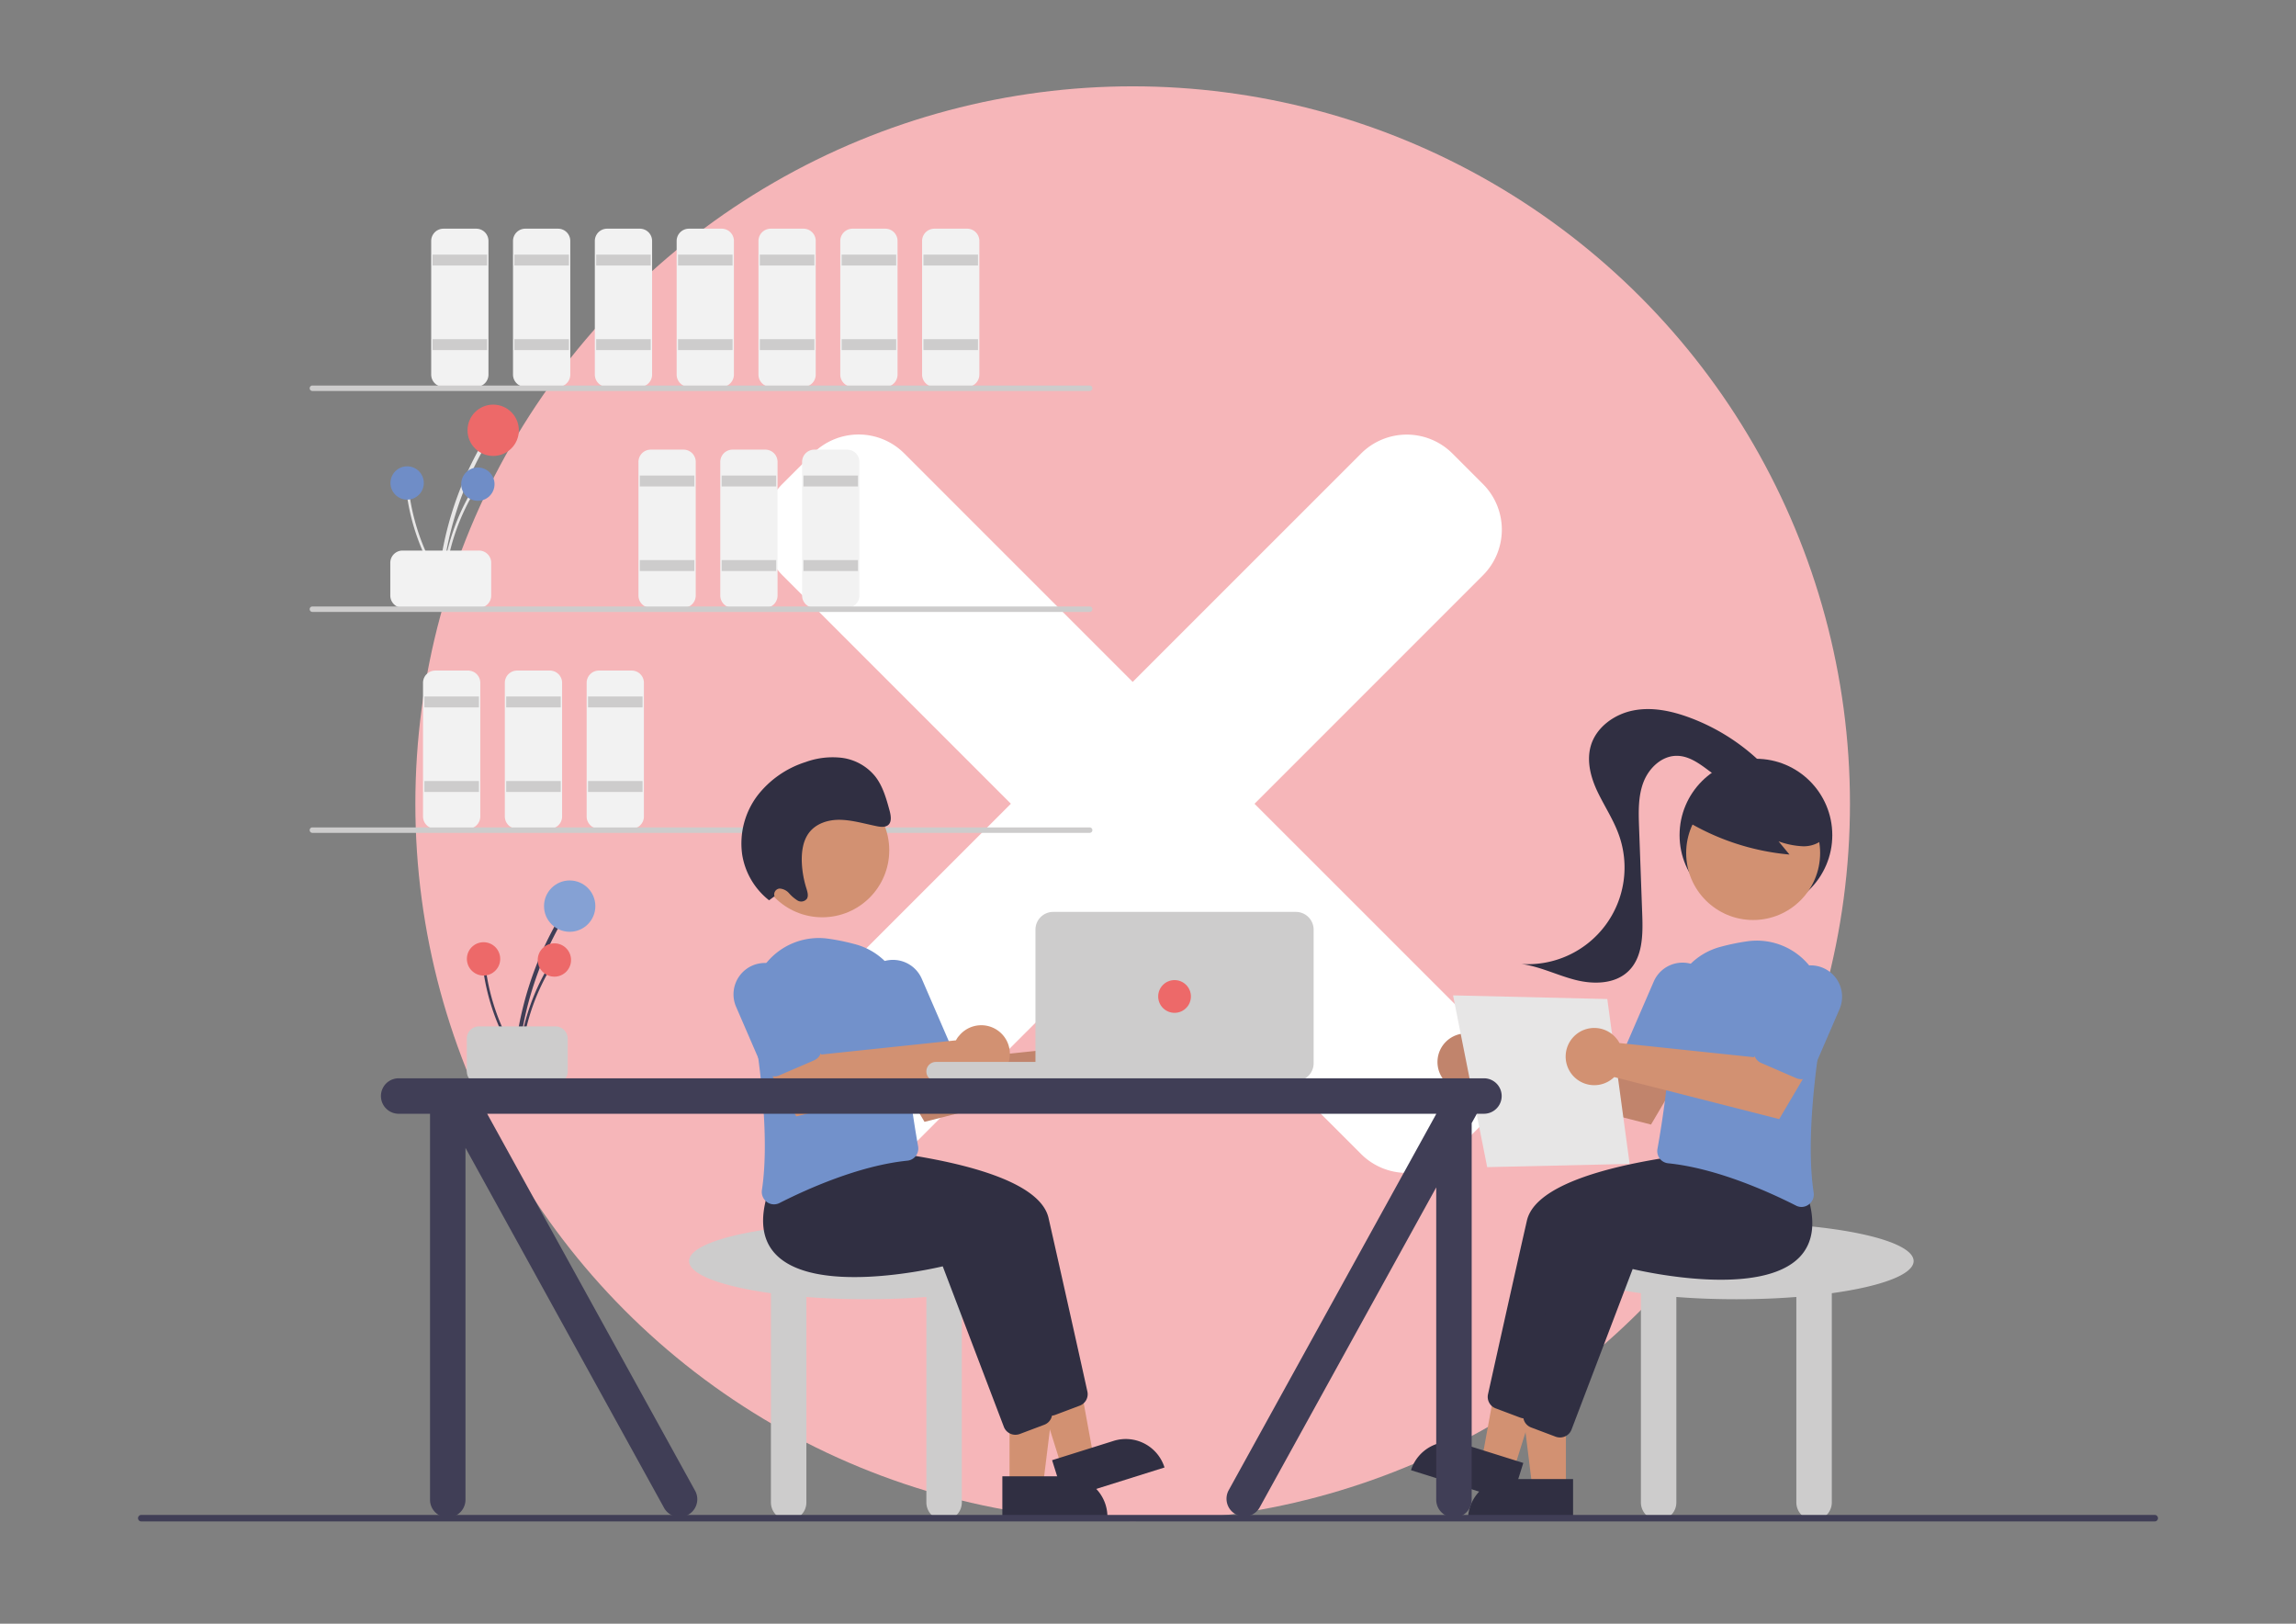 <svg id="Layer_1" data-name="Layer 1" xmlns="http://www.w3.org/2000/svg" viewBox="0 0 841.89 595.28"><rect x="0" y="0" width="841.89" height="595.28" fill="#808080" stroke="none"/><defs><style>.cls-1{fill:#f6b6b9;}.cls-2{fill:#fff;}.cls-3{fill:#e7e6e6;}.cls-4{fill:#ed6969;}.cls-5{fill:#6f8dc7;}.cls-6{fill:#f2f2f2;}.cls-7{fill:#cdcccc;}.cls-8{fill:#d29172;}.cls-9{fill:#302f42;}.cls-10{fill:#c1846c;}.cls-11{fill:#7291cb;}.cls-12{fill:#403e56;}.cls-13{fill:#85a1d4;}</style></defs><circle class="cls-1" cx="415.32" cy="294.67" r="263.02"/><path class="cls-2" d="M460,294.68l83.75-83.75a23.68,23.68,0,0,0,0-33.49l-11.17-11.17a23.69,23.69,0,0,0-33.5,0L415.33,250l-83.75-83.76a23.66,23.66,0,0,0-33.49,0l-11.18,11.16a23.67,23.67,0,0,0,0,33.5l83.76,83.76-83.75,83.74a23.69,23.69,0,0,0,0,33.5l11.17,11.17a23.68,23.68,0,0,0,33.49,0l83.75-83.75,83.74,83.75a23.69,23.69,0,0,0,33.5,0l11.17-11.17a23.69,23.69,0,0,0,0-33.5Z"/><path class="cls-3" d="M162.12,213.26a121.69,121.69,0,0,1,10.1-38.52q2.28-5.09,5-10A.75.75,0,0,0,176,164a123.76,123.76,0,0,0-13.77,38q-1,5.58-1.55,11.25C160.54,214.21,162,214.2,162.12,213.26Z"/><circle class="cls-4" cx="180.84" cy="157.75" r="9.41"/><path class="cls-3" d="M163.08,213.51a79.33,79.33,0,0,1,6.55-25c1-2.2,2.07-4.36,3.26-6.46a.49.49,0,0,0-.2-.66.48.48,0,0,0-.63.17,80.36,80.36,0,0,0-8.94,24.64c-.44,2.42-.78,4.85-1,7.3C162.06,214.13,163,214.12,163.08,213.51Z"/><circle class="cls-5" cx="175.22" cy="177.5" r="6.11"/><path class="cls-3" d="M161.86,212.93a79.34,79.34,0,0,1-10.2-23.73q-.87-3.51-1.41-7.1a.47.47,0,0,0-.55-.39.48.48,0,0,0-.4.52,80.18,80.18,0,0,0,8.11,24.92q1.69,3.27,3.69,6.38C161.44,214.05,162.2,213.45,161.86,212.93Z"/><circle class="cls-5" cx="149.29" cy="177.07" r="6.11"/><path class="cls-6" d="M143.11,218.34v-12a4.51,4.51,0,0,1,4.5-4.5h28a4.49,4.49,0,0,1,4.5,4.5v12a4.51,4.51,0,0,1-4.5,4.5h-28A4.52,4.52,0,0,1,143.11,218.34Z"/><path class="cls-6" d="M174.61,141.84h-12a4.52,4.52,0,0,1-4.5-4.5v-49a4.51,4.51,0,0,1,4.5-4.5h12a4.49,4.49,0,0,1,4.5,4.5v49A4.51,4.51,0,0,1,174.61,141.84Z"/><rect class="cls-7" x="158.61" y="93.34" width="20" height="4"/><rect class="cls-7" x="158.61" y="124.34" width="20" height="4"/><path class="cls-6" d="M204.61,141.84h-12a4.52,4.52,0,0,1-4.5-4.5v-49a4.51,4.51,0,0,1,4.5-4.5h12a4.49,4.49,0,0,1,4.5,4.5v49A4.51,4.51,0,0,1,204.61,141.84Z"/><rect class="cls-7" x="188.61" y="93.34" width="20" height="4"/><rect class="cls-7" x="188.61" y="124.34" width="20" height="4"/><path class="cls-6" d="M234.61,141.84h-12a4.52,4.52,0,0,1-4.5-4.5v-49a4.51,4.51,0,0,1,4.5-4.5h12a4.49,4.49,0,0,1,4.5,4.5v49A4.51,4.51,0,0,1,234.61,141.84Z"/><rect class="cls-7" x="218.61" y="93.34" width="20" height="4"/><rect class="cls-7" x="218.61" y="124.34" width="20" height="4"/><path class="cls-6" d="M250.61,222.84h-12a4.52,4.52,0,0,1-4.5-4.5v-49a4.51,4.51,0,0,1,4.5-4.5h12a4.49,4.49,0,0,1,4.5,4.5v49A4.51,4.51,0,0,1,250.61,222.84Z"/><rect class="cls-7" x="234.61" y="174.34" width="20" height="4"/><rect class="cls-7" x="234.61" y="205.34" width="20" height="4"/><path class="cls-6" d="M280.61,222.84h-12a4.52,4.52,0,0,1-4.5-4.5v-49a4.51,4.51,0,0,1,4.5-4.5h12a4.49,4.49,0,0,1,4.5,4.5v49A4.51,4.51,0,0,1,280.61,222.84Z"/><rect class="cls-7" x="264.61" y="174.34" width="20" height="4"/><rect class="cls-7" x="264.61" y="205.34" width="20" height="4"/><path class="cls-6" d="M310.61,222.84h-12a4.52,4.52,0,0,1-4.5-4.5v-49a4.51,4.51,0,0,1,4.5-4.5h12a4.49,4.49,0,0,1,4.5,4.5v49A4.51,4.51,0,0,1,310.61,222.84Z"/><rect class="cls-7" x="294.61" y="174.34" width="20" height="4"/><rect class="cls-7" x="294.61" y="205.34" width="20" height="4"/><path class="cls-6" d="M171.61,303.84h-12a4.52,4.52,0,0,1-4.5-4.5v-49a4.51,4.51,0,0,1,4.5-4.5h12a4.49,4.49,0,0,1,4.5,4.5v49A4.51,4.51,0,0,1,171.61,303.84Z"/><rect class="cls-7" x="155.61" y="255.34" width="20" height="4"/><rect class="cls-7" x="155.61" y="286.34" width="20" height="4"/><path class="cls-6" d="M201.61,303.84h-12a4.52,4.52,0,0,1-4.5-4.5v-49a4.51,4.51,0,0,1,4.5-4.5h12a4.49,4.49,0,0,1,4.5,4.5v49A4.51,4.51,0,0,1,201.61,303.84Z"/><rect class="cls-7" x="185.61" y="255.34" width="20" height="4"/><rect class="cls-7" x="185.61" y="286.34" width="20" height="4"/><path class="cls-6" d="M231.61,303.84h-12a4.52,4.52,0,0,1-4.5-4.5v-49a4.51,4.51,0,0,1,4.5-4.5h12a4.49,4.49,0,0,1,4.5,4.5v49A4.51,4.51,0,0,1,231.61,303.84Z"/><rect class="cls-7" x="215.61" y="255.34" width="20" height="4"/><rect class="cls-7" x="215.61" y="286.34" width="20" height="4"/><path class="cls-6" d="M264.61,141.84h-12a4.52,4.52,0,0,1-4.5-4.5v-49a4.51,4.51,0,0,1,4.5-4.5h12a4.49,4.49,0,0,1,4.5,4.5v49A4.51,4.51,0,0,1,264.61,141.84Z"/><rect class="cls-7" x="248.61" y="93.34" width="20" height="4"/><rect class="cls-7" x="248.61" y="124.34" width="20" height="4"/><path class="cls-6" d="M294.61,141.84h-12a4.52,4.52,0,0,1-4.5-4.5v-49a4.51,4.51,0,0,1,4.5-4.5h12a4.49,4.49,0,0,1,4.5,4.5v49A4.51,4.51,0,0,1,294.61,141.84Z"/><rect class="cls-7" x="278.61" y="93.34" width="20" height="4"/><rect class="cls-7" x="278.61" y="124.34" width="20" height="4"/><path class="cls-6" d="M324.61,141.84h-12a4.52,4.52,0,0,1-4.5-4.5v-49a4.51,4.51,0,0,1,4.5-4.5h12a4.49,4.49,0,0,1,4.5,4.5v49A4.51,4.51,0,0,1,324.61,141.84Z"/><rect class="cls-7" x="308.61" y="93.34" width="20" height="4"/><rect class="cls-7" x="308.61" y="124.34" width="20" height="4"/><path class="cls-6" d="M354.61,141.84h-12a4.52,4.52,0,0,1-4.5-4.5v-49a4.51,4.51,0,0,1,4.5-4.5h12a4.49,4.49,0,0,1,4.5,4.5v49A4.51,4.51,0,0,1,354.61,141.84Z"/><rect class="cls-7" x="338.61" y="93.34" width="20" height="4"/><rect class="cls-7" x="338.61" y="124.34" width="20" height="4"/><path class="cls-7" d="M399.55,143.34h-285a1,1,0,1,1,0-2h285a1,1,0,0,1,0,2Z"/><path class="cls-7" d="M399.55,224.34h-285a1,1,0,1,1,0-2h285a1,1,0,0,1,0,2Z"/><path class="cls-7" d="M399.55,305.34h-285a1,1,0,0,1,0-2h285a1,1,0,0,1,0,2Z"/><path class="cls-7" d="M382.68,462.32c0-7.73-29.11-14-65-14s-65,6.27-65,14c0,4.95,12,9.3,30,11.79v76.71a6.5,6.5,0,0,0,13,0V475.49c6.87.54,14.27.83,22,.83s15.12-.29,22-.83v75.33a6.5,6.5,0,0,0,13,0V474.11C370.71,471.62,382.68,467.27,382.68,462.32Z"/><polygon class="cls-8" points="370.17 544.74 382.43 544.74 388.26 497.45 370.17 497.45 370.17 544.74"/><path class="cls-9" d="M406.07,556.12H367.54V541.24h23.65a14.88,14.88,0,0,1,14.88,14.88Z"/><polygon class="cls-8" points="389.31 537.9 401 534.23 392.41 487.36 375.15 492.78 389.31 537.9"/><path class="cls-9" d="M427,538l-36.76,11.54h0l-4.46-14.21h0l22.56-7.08A14.89,14.89,0,0,1,427,538Z"/><path class="cls-9" d="M381.1,516.13l-22.42-58.87c-5,1.18-47.23,10.52-61.36-4.53-4.84-5.15-5.79-12.62-2.81-22.2l8.25-10.37.26,0c3.11.16,76.43,4.27,81.46,26.39,4.23,18.64,12,53.4,14.24,63.61a4.5,4.5,0,0,1-2.81,5.18l-9,3.39a4.64,4.64,0,0,1-1.57.28A4.52,4.52,0,0,1,381.1,516.13Z"/><path class="cls-9" d="M368.1,523.13l-22.42-58.87c-5,1.18-47.23,10.52-61.36-4.53-4.84-5.15-5.79-12.62-2.81-22.2l8.25-10.37.26,0c3.11.16,76.43,4.27,81.46,26.39,4.23,18.64,12,53.4,14.24,63.61a4.5,4.5,0,0,1-2.81,5.18l-9,3.39a4.64,4.64,0,0,1-1.57.28A4.52,4.52,0,0,1,368.1,523.13Z"/><path class="cls-10" d="M398.41,382a11.33,11.33,0,0,0-.88,1.4l-49.32,5.2-7.1-9.73L325,387.67,339,411.29l60.49-15.42a10.49,10.49,0,1,0-.19-14.84,11.26,11.26,0,0,0-.85,1Z"/><path class="cls-11" d="M281.19,440.64a4.51,4.51,0,0,1-1.81-4.35c2.78-18.35-.42-44.62-3.6-63.44a24.81,24.81,0,0,1,27.56-28.76,79.64,79.64,0,0,1,9.91,2h0a24.58,24.58,0,0,1,18.58,24.46c-.47,18.16,3.22,40.81,4.82,49.71a4.55,4.55,0,0,1-.83,3.51,4.4,4.4,0,0,1-3.1,1.75c-17.8,1.81-37,10.5-46.87,15.51a4.44,4.44,0,0,1-4.66-.35Z"/><path class="cls-11" d="M329.26,393.32a4.46,4.46,0,0,1-2.47-2.39L316.86,368A11.5,11.5,0,0,1,338,358.85l9.93,22.94a4.52,4.52,0,0,1-2.34,5.92l-12.85,5.56a4.44,4.44,0,0,1-3.45.05Z"/><path class="cls-8" d="M351.41,380a11.33,11.33,0,0,0-.88,1.4l-49.32,5.2-7.1-9.73L278,385.67,292,409.29l60.49-15.42a10.49,10.49,0,1,0-.19-14.84c-.3.31-.58.64-.85,1Z"/><path class="cls-11" d="M282.26,394.32a4.46,4.46,0,0,1-2.47-2.39L269.86,369a11.5,11.5,0,0,1,21.1-9.15v0l9.93,22.94a4.52,4.52,0,0,1-2.34,5.92l-12.85,5.56a4.44,4.44,0,0,1-3.45.05Z"/><circle class="cls-8" cx="301.51" cy="311.73" r="24.56"/><path class="cls-9" d="M284,328.58a2.14,2.14,0,0,1,1.33-2.71,2.38,2.38,0,0,1,.53-.11,5,5,0,0,1,3.47,1.72,14.16,14.16,0,0,0,3.08,2.64,2.64,2.64,0,0,0,3.47-.63c.64-1.07.2-2.51-.18-3.76A36.73,36.73,0,0,1,294,316c-.11-3.7.41-7.56,2.46-10.44,2.64-3.73,7.37-5.14,11.84-5s8.88,1.48,13.31,2.36c1.53.3,3.33.45,4.35-.73s.69-3.3.23-5c-1.2-4.41-2.48-9-5.27-12.55a18.89,18.89,0,0,0-12.06-6.79,28.94,28.94,0,0,0-13.46,1.53,36.09,36.09,0,0,0-17.68,12.32,29.19,29.19,0,0,0-5.58,21.6A26.63,26.63,0,0,0,282,330.06Z"/><path class="cls-12" d="M190.17,387.71a122.3,122.3,0,0,1,10.1-38.52q2.28-5.08,5-10a.74.74,0,0,0-1.28-.75,123.82,123.82,0,0,0-13.77,38q-1,5.58-1.55,11.24C188.6,388.66,190.08,388.66,190.17,387.71Z"/><circle class="cls-13" cx="208.89" cy="332.2" r="9.41"/><path class="cls-12" d="M191.14,388a79.13,79.13,0,0,1,6.55-25c1-2.2,2.07-4.35,3.25-6.46a.48.48,0,0,0-.19-.65.48.48,0,0,0-.64.17,80.16,80.16,0,0,0-8.93,24.64c-.45,2.41-.78,4.84-1,7.29C190.11,388.58,191.08,388.58,191.14,388Z"/><circle class="cls-4" cx="203.28" cy="351.95" r="6.11"/><path class="cls-12" d="M189.92,387.39a78.89,78.89,0,0,1-10.2-23.74c-.58-2.34-1.05-4.71-1.41-7.09a.49.49,0,0,0-.56-.4.48.48,0,0,0-.4.52,80.08,80.08,0,0,0,8.12,24.93q1.69,3.27,3.69,6.37c.33.52,1.09-.08.76-.59Z"/><circle class="cls-4" cx="177.34" cy="351.52" r="6.11" transform="translate(-33.78 19.19) rotate(-5.65)"/><path class="cls-7" d="M171.17,392.79v-12a4.5,4.5,0,0,1,4.5-4.5h28a4.51,4.51,0,0,1,4.5,4.5v12a4.51,4.51,0,0,1-4.5,4.5h-28A4.5,4.5,0,0,1,171.17,392.79Z"/><path class="cls-7" d="M343.18,389.32h79a3.5,3.5,0,0,1,3.5,3.5h0a3.5,3.5,0,0,1-3.5,3.5h-79a3.5,3.5,0,0,1-3.5-3.5h0A3.49,3.49,0,0,1,343.18,389.32Z"/><path class="cls-7" d="M475.18,396.32h-89a6.51,6.51,0,0,1-6.5-6.5v-49a6.5,6.5,0,0,1,6.5-6.5h89a6.51,6.51,0,0,1,6.5,6.5v49A6.52,6.52,0,0,1,475.18,396.32Z"/><circle class="cls-4" cx="430.68" cy="365.32" r="6"/><path class="cls-7" d="M701.68,462.32c0-7.73-29.11-14-65-14s-65,6.27-65,14c0,4.95,12,9.3,30,11.79v76.71a6.5,6.5,0,0,0,13,0V475.49c6.87.54,14.27.83,22,.83s15.12-.29,22-.83v75.33a6.5,6.5,0,0,0,13,0V474.11C689.71,471.62,701.68,467.27,701.68,462.32Z"/><circle class="cls-9" cx="643.86" cy="306.18" r="28"/><polygon class="cls-8" points="574.18 545.74 561.92 545.74 556.09 498.45 574.18 498.45 574.18 545.74"/><path class="cls-9" d="M553.17,542.24h23.64v14.89H538.28a14.88,14.88,0,0,1,14.89-14.89Z"/><polygon class="cls-8" points="555.04 538.9 543.35 535.23 551.94 488.36 569.2 493.78 555.04 538.9"/><path class="cls-9" d="M536,529.26l22.56,7.08h0l-4.46,14.21h0L517.38,539h0A14.89,14.89,0,0,1,536,529.26Z"/><path class="cls-9" d="M559,520a4.68,4.68,0,0,1-1.57-.28l-9-3.39a4.5,4.5,0,0,1-2.81-5.18c2.27-10.21,10-45,14.25-63.61,5-22.12,78.34-26.23,81.46-26.39l.25,0,8.25,10.37c3,9.58,2,17.05-2.81,22.2-14.13,15-56.32,5.71-61.36,4.53l-22.42,58.87A4.52,4.52,0,0,1,559,520Z"/><path class="cls-9" d="M572,527a4.68,4.68,0,0,1-1.57-.28l-9-3.39a4.5,4.5,0,0,1-2.81-5.18c2.27-10.21,10-45,14.25-63.61,5-22.12,78.34-26.23,81.46-26.39l.25,0,8.25,10.37c3,9.58,2,17.05-2.81,22.2-14.13,15-56.32,5.71-61.36,4.53l-22.42,58.87A4.52,4.52,0,0,1,572,527Z"/><path class="cls-10" d="M545.94,383a9.68,9.68,0,0,1,.88,1.4l49.32,5.2,7.1-9.73,16.09,8.79-13.94,23.62L544.9,396.87a10.49,10.49,0,1,1,.19-14.84,11.26,11.26,0,0,1,.85,1Z"/><path class="cls-11" d="M660.55,442.49a4.46,4.46,0,0,1-2-.5c-9.86-5-29.06-13.7-46.87-15.51a4.42,4.42,0,0,1-3.1-1.75,4.55,4.55,0,0,1-.83-3.51c1.61-8.9,5.29-31.55,4.82-49.71a24.59,24.59,0,0,1,18.58-24.46h0a79.64,79.64,0,0,1,9.91-2,24.78,24.78,0,0,1,27.56,28.76c-3.17,18.82-6.38,45.09-3.59,63.44a4.54,4.54,0,0,1-1.82,4.35A4.45,4.45,0,0,1,660.55,442.49Z"/><path class="cls-11" d="M613.43,394.64a4.63,4.63,0,0,1-1.79-.37l-12.84-5.56a4.51,4.51,0,0,1-2.35-5.92l9.94-22.94A11.5,11.5,0,1,1,627.5,369h0l-9.93,22.95a4.51,4.51,0,0,1-4.13,2.71Z"/><circle class="cls-8" cx="642.84" cy="312.73" r="24.56"/><path class="cls-9" d="M617.84,300.66a88.67,88.67,0,0,0,38.32,12.63l-4-4.84a30,30,0,0,0,9.17,1.82c3.13,0,6.41-1.26,8.19-3.83a9.36,9.36,0,0,0,.63-8.63,17.7,17.7,0,0,0-5.57-7,33.17,33.17,0,0,0-30.85-5.52,19.93,19.93,0,0,0-9.21,5.91c-2.33,2.88-6.81,5.44-5.62,8.94Z"/><path class="cls-9" d="M647,280.84a75.44,75.44,0,0,0-27.46-17.76c-6.64-2.46-13.87-4-20.81-2.58s-13.5,6.2-15.44,13c-1.58,5.57,0,11.57,2.51,16.81s5.74,10.1,7.72,15.54a35.45,35.45,0,0,1-35.68,47.56c6.81.92,13.1,4.12,19.77,5.83s14.53,1.59,19.48-3.19c5.24-5.05,5.35-13.26,5.09-20.54L601,303.06c-.19-5.51-.35-11.2,1.64-16.35s6.71-9.66,12.23-9.61c4.18,0,7.89,2.57,11.24,5.07s6.91,5.16,11.07,5.53,8.92-2.71,8.61-6.88"/><polygon class="cls-3" points="532.8 364.92 589.36 366.26 597.55 426.71 545.32 427.89 532.8 364.92"/><path class="cls-8" d="M592.94,381a10.26,10.26,0,0,1,.88,1.4l49.32,5.2,7.1-9.73,16.09,8.79-13.94,23.62L591.9,394.87a10.49,10.49,0,1,1,.19-14.84,11.26,11.26,0,0,1,.85,1Z"/><path class="cls-11" d="M660.43,395.64a4.63,4.63,0,0,1-1.79-.37l-12.84-5.56a4.51,4.51,0,0,1-2.35-5.92l9.94-22.94A11.5,11.5,0,1,1,674.5,370h0l-9.93,22.95a4.51,4.51,0,0,1-4.13,2.71Z"/><path class="cls-12" d="M544.18,395.32h-398a6.5,6.5,0,0,0,0,13h11.5v141.5a6.5,6.5,0,0,0,13,0v-129l72.87,132.08a6.5,6.5,0,0,0,11.26-6.5L178.63,408.32h348v.08l-76.13,138a6.5,6.5,0,0,0,11.25,6.5h0l64.88-117.58V549.82a6.5,6.5,0,0,0,13,0V411.75l1.89-3.43h2.61a6.5,6.5,0,0,0,0-13Z"/><path class="cls-12" d="M790.09,557.78H51.8a1.19,1.19,0,0,1,0-2.38H790.09a1.19,1.19,0,1,1,0,2.38Z"/></svg>